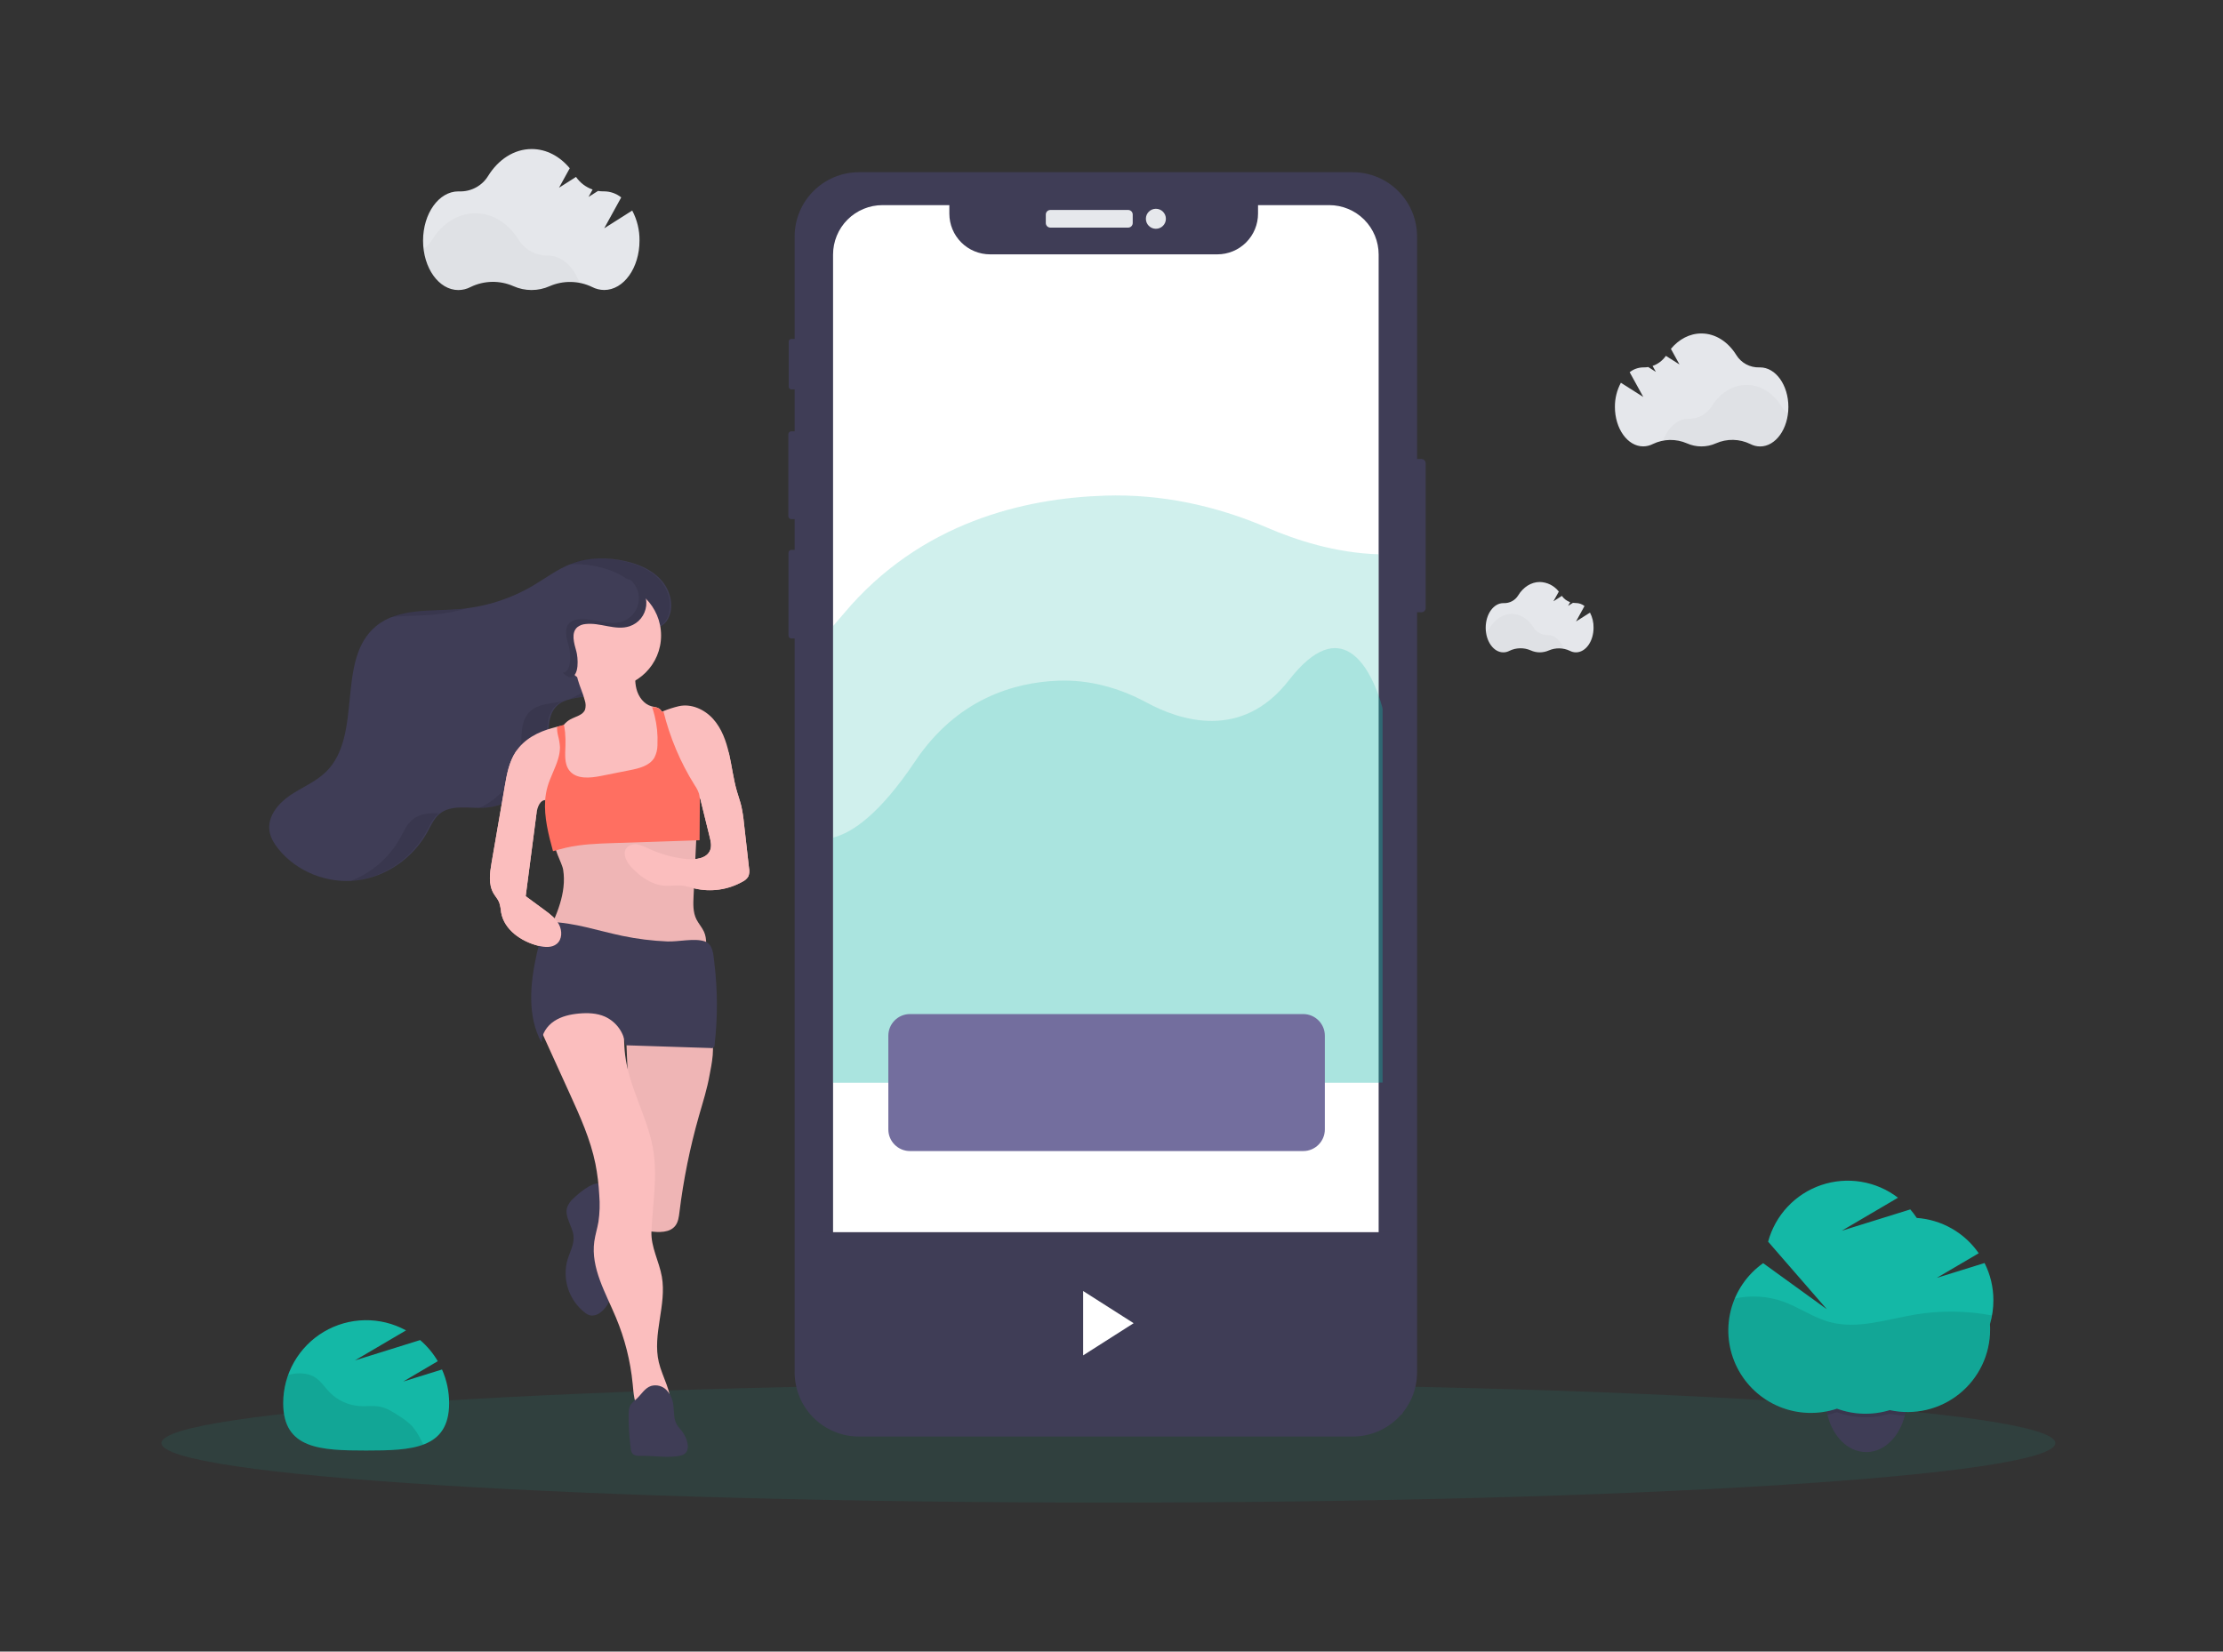<svg width="358" height="266" viewBox="0 0 358 266" fill="none" xmlns="http://www.w3.org/2000/svg">
<rect x="0" y="0" width="358" height="266" fill="#333333" stroke="none"/>
<g clip-path="url(#clip0_1267_34462)">
<path opacity="0.1" d="M178.5 242C262.723 242 331 237.711 331 232.419C331 227.128 262.723 222.838 178.5 222.838C94.277 222.838 26 227.128 26 232.419C26 237.711 94.277 242 178.5 242Z" fill="#14B8A6"/>
<path d="M307.079 225.323C307.081 226.081 307.003 226.836 306.847 227.576C306.818 227.716 306.786 227.867 306.754 227.986C305.929 231.293 303.602 233.711 300.825 233.865C300.732 233.865 300.639 233.865 300.535 233.865C297.598 233.865 295.115 231.333 294.295 227.846C294.272 227.754 294.252 227.661 294.231 227.556C294.075 226.815 293.997 226.06 293.999 225.303C293.999 220.579 296.924 216.753 300.535 216.753C304.145 216.753 307.079 220.606 307.079 225.323Z" fill="#3F3D56"/>
<path opacity="0.1" d="M307.079 225.324C307.082 226.081 307.004 226.836 306.847 227.577C306.818 227.716 306.786 227.867 306.754 227.986C306.655 227.986 306.559 227.986 306.464 227.986C305.744 227.947 305.029 227.85 304.326 227.696C303.702 227.888 303.065 228.034 302.42 228.131C301.925 228.206 301.427 228.252 300.927 228.27H300.422C299.823 228.271 299.225 228.231 298.632 228.151C297.673 228.023 296.731 227.79 295.823 227.455C295.326 227.62 294.82 227.756 294.307 227.861C294.284 227.768 294.264 227.675 294.243 227.571C294.087 226.83 294.009 226.075 294.011 225.318C294.011 220.594 296.936 216.768 300.547 216.768C304.157 216.768 307.079 220.606 307.079 225.324Z" fill="black"/>
<path d="M321.022 209.399C321.024 207.321 320.537 205.272 319.599 203.418L311.913 205.808L318.66 201.842C317.529 200.207 316.045 198.848 314.317 197.863C312.59 196.879 310.663 196.295 308.68 196.154C308.363 195.676 308.017 195.218 307.643 194.784L296.605 198.218L305.659 192.9C303.927 191.572 301.894 190.691 299.74 190.335C297.587 189.979 295.379 190.159 293.311 190.858C291.243 191.558 289.38 192.756 287.886 194.347C286.392 195.937 285.313 197.871 284.744 199.978L294.199 210.859L283.943 203.441C281.342 205.282 279.49 207.996 278.724 211.088C277.958 214.18 278.33 217.444 279.772 220.285C281.213 223.126 283.628 225.354 286.576 226.564C289.524 227.773 292.809 227.883 295.832 226.874C298.566 227.876 301.552 227.957 304.337 227.106C306.278 227.535 308.291 227.524 310.228 227.072C312.164 226.62 313.974 225.74 315.524 224.496C317.075 223.252 318.326 221.676 319.186 219.884C320.046 218.092 320.493 216.13 320.493 214.143C320.493 213.853 320.493 213.562 320.464 213.272C320.841 212.016 321.029 210.71 321.022 209.399Z" fill="#14B8A6"/>
<path opacity="0.1" d="M320.793 211.864C316.734 211.093 312.571 211.04 308.494 211.707C303.878 212.47 299.161 214.149 294.647 212.92C291.998 212.2 289.709 210.534 287.121 209.611C284.624 208.738 281.934 208.576 279.351 209.143C278.365 211.497 278.079 214.085 278.526 216.597C278.973 219.109 280.134 221.439 281.871 223.309C283.608 225.179 285.847 226.51 288.32 227.142C290.793 227.774 293.396 227.681 295.818 226.874C298.552 227.875 301.538 227.957 304.323 227.106C306.264 227.535 308.277 227.524 310.213 227.072C312.15 226.62 313.96 225.74 315.51 224.495C317.061 223.251 318.312 221.675 319.172 219.884C320.032 218.092 320.479 216.13 320.479 214.143C320.479 213.852 320.479 213.562 320.45 213.272C320.59 212.809 320.705 212.339 320.793 211.864Z" fill="black"/>
<path d="M228.927 73.928H227.262C226.895 73.928 226.597 74.226 226.597 74.593V97.947C226.597 98.314 226.895 98.612 227.262 98.612H228.927C229.294 98.612 229.592 98.314 229.592 97.947V74.593C229.592 74.226 229.294 73.928 228.927 73.928Z" fill="#3F3D56"/>
<path d="M128.262 54.589H127.452C127.211 54.589 127.016 54.784 127.016 55.025V62.28C127.016 62.521 127.211 62.716 127.452 62.716H128.262C128.503 62.716 128.698 62.521 128.698 62.28V55.025C128.698 54.784 128.503 54.589 128.262 54.589Z" fill="#3F3D56"/>
<path d="M128.358 69.469H127.446C127.175 69.469 126.955 69.688 126.955 69.959V83.123C126.955 83.394 127.175 83.614 127.446 83.614H128.358C128.629 83.614 128.849 83.394 128.849 83.123V69.959C128.849 69.688 128.629 69.469 128.358 69.469Z" fill="#3F3D56"/>
<path d="M128.32 88.561H127.452C127.193 88.561 126.984 88.77 126.984 89.028V102.36C126.984 102.618 127.193 102.827 127.452 102.827H128.32C128.578 102.827 128.788 102.618 128.788 102.36V89.028C128.788 88.77 128.578 88.561 128.32 88.561Z" fill="#3F3D56"/>
<path d="M217.845 27.736H138.336C132.61 27.736 127.969 32.376 127.969 38.098V221.003C127.969 226.726 132.61 231.365 138.336 231.365H217.845C223.571 231.365 228.212 226.726 228.212 221.003V38.098C228.212 32.376 223.571 27.736 217.845 27.736Z" fill="#3F3D56"/>
<path d="M181.681 33.816H169.158C168.751 33.816 168.42 34.146 168.42 34.553V35.921C168.42 36.328 168.751 36.658 169.158 36.658H181.681C182.088 36.658 182.418 36.328 182.418 35.921V34.553C182.418 34.146 182.088 33.816 181.681 33.816Z" fill="#E6E8EC"/>
<path d="M186.148 36.847C187.039 36.847 187.76 36.126 187.76 35.236C187.76 34.346 187.039 33.624 186.148 33.624C185.258 33.624 184.536 34.346 184.536 35.236C184.536 36.126 185.258 36.847 186.148 36.847Z" fill="#E6E8EC"/>
<path d="M222.022 40.996V218.097C222.021 220.207 221.182 222.231 219.689 223.722C218.196 225.214 216.171 226.052 214.06 226.052H142.121C140.01 226.052 137.985 225.214 136.492 223.722C134.999 222.231 134.159 220.207 134.159 218.097V40.996C134.159 39.951 134.365 38.916 134.765 37.951C135.165 36.985 135.751 36.108 136.491 35.369C137.23 34.63 138.108 34.044 139.074 33.644C140.04 33.244 141.075 33.038 142.121 33.038H152.886V34.42C152.889 36.156 153.581 37.82 154.81 39.047C156.039 40.274 157.705 40.963 159.442 40.964H196.042C196.903 40.964 197.755 40.795 198.551 40.465C199.346 40.136 200.069 39.653 200.678 39.045C201.286 38.436 201.769 37.714 202.099 36.919C202.428 36.124 202.598 35.272 202.598 34.411V33.038H214.074C216.184 33.042 218.205 33.882 219.695 35.374C221.185 36.866 222.022 38.888 222.022 40.996Z" fill="white"/>
<path opacity="0.2" d="M222.652 114.127V174.35H222.022V174.411H134.159V100.836C134.722 100.193 135.293 99.526 135.872 98.835C148.212 84.107 164.984 80.231 177.965 79.825C186.86 79.534 195.714 81.372 204.166 85.022C208.631 86.949 215.039 89.063 222.022 89.272V112.04C222.449 113.256 222.652 114.127 222.652 114.127Z" fill="#14B8A6"/>
<path opacity="0.2" d="M222.652 114.127V174.35H134.159V134.9C137.31 134.108 141.711 131.059 147.358 122.637C154.112 112.559 163.288 109.909 170.39 109.63C175.255 109.438 180.1 110.687 184.725 113.186C189.927 115.994 199.954 119.379 207.574 109.552C215.997 98.684 220.477 107.647 222.022 112.04C222.449 113.256 222.652 114.127 222.652 114.127Z" fill="#14B8A6"/>
<path d="M209.872 163.321H146.548C144.623 163.321 143.062 164.881 143.062 166.805V181.902C143.062 183.826 144.623 185.386 146.548 185.386H209.872C211.797 185.386 213.357 183.826 213.357 181.902V166.805C213.357 164.881 211.797 163.321 209.872 163.321Z" fill="#736E9E"/>
<path d="M64.941 222.504L70.501 219.227C69.749 217.943 68.788 216.794 67.657 215.827L57.168 219.099L65.388 214.268C63.353 213.154 61.063 212.588 58.743 212.627C56.423 212.667 54.154 213.309 52.158 214.491C50.161 215.673 48.508 217.354 47.359 219.369C46.211 221.384 45.607 223.664 45.607 225.983C45.607 233.36 51.588 233.615 58.969 233.615C66.35 233.615 72.331 233.36 72.331 225.983C72.333 224.116 71.942 222.27 71.183 220.565L64.941 222.504Z" fill="#14B8A6"/>
<path opacity="0.1" d="M66.356 229.678C65.764 229.085 65.103 228.565 64.387 228.131C63.376 227.46 62.333 226.778 61.142 226.548C60.096 226.348 59.019 226.516 57.947 226.458C56.097 226.345 54.357 225.547 53.064 224.22C52.306 223.436 51.707 222.478 50.795 221.871C49.81 221.227 48.562 221.087 47.394 221.247C47.055 221.298 46.72 221.367 46.389 221.453C45.864 222.907 45.597 224.44 45.599 225.985C45.599 233.362 51.58 233.618 58.961 233.618C62.542 233.618 65.793 233.557 68.192 232.651L67.791 231.902C67.409 231.103 66.927 230.356 66.356 229.678Z" fill="black"/>
<path d="M92.298 193.059C91.874 193.432 91.546 193.902 91.345 194.43C90.849 195.98 92.237 197.501 92.371 199.124C92.475 200.413 91.79 201.615 91.401 202.852C90.961 204.388 90.99 206.021 91.482 207.541C91.975 209.061 92.909 210.4 94.166 211.388C94.434 211.615 94.749 211.778 95.09 211.864C95.37 211.898 95.655 211.874 95.926 211.794C96.197 211.714 96.45 211.58 96.667 211.399C97.341 210.909 97.856 210.23 98.145 209.448C98.386 208.68 98.517 207.881 98.532 207.076L98.738 203.97C98.953 200.727 99.148 197.382 98.358 194.197C98.099 193.152 97.62 190.751 96.411 190.606C95.203 190.461 93.1 192.275 92.298 193.059Z" fill="#3F3D56"/>
<path d="M112.562 179.715C111.111 184.808 110.059 190.006 109.416 195.262C109.323 196.003 109.227 196.781 108.78 197.379C107.888 198.578 106.102 198.503 104.62 198.308C104.265 198.289 103.918 198.19 103.607 198.018C103.049 197.64 102.927 196.885 102.86 196.215C101.845 186.328 101.167 176.415 100.827 166.476C100.812 166.096 113.227 166.061 114.29 167.057C115.353 168.053 114.528 171.778 114.29 173.046C113.901 175.305 113.198 177.506 112.562 179.715Z" fill="#FBBEBE"/>
<path opacity="0.05" d="M112.562 179.715C111.111 184.808 110.059 190.006 109.416 195.262C109.323 196.003 109.227 196.781 108.78 197.379C107.888 198.578 106.102 198.503 104.62 198.308C104.265 198.289 103.918 198.19 103.607 198.018C103.049 197.64 102.927 196.885 102.86 196.215C101.845 186.328 101.167 176.415 100.827 166.476C100.812 166.096 113.227 166.061 114.29 167.057C115.353 168.053 114.528 171.778 114.29 173.046C113.901 175.305 113.198 177.506 112.562 179.715Z" fill="black"/>
<path d="M86.71 165.062L91.738 176.115C93.411 179.791 95.096 183.507 95.894 187.464C96.215 189.117 96.42 190.791 96.507 192.472C96.629 193.914 96.584 195.364 96.374 196.795C96.191 197.858 95.854 198.892 95.706 199.96C95.125 204.219 97.538 208.226 99.191 212.189C100.619 215.592 101.528 219.191 101.887 222.864C102.038 224.429 102.122 226.09 103.017 227.382C104.652 226.891 106.25 226.467 107.955 226.659C108.26 224.159 106.68 221.857 106.099 219.4C105.033 214.9 107.388 210.171 106.587 205.616C106.151 203.148 104.8 200.825 104.911 198.323C105.117 193.759 105.974 189.148 105.102 184.677C104.121 179.622 101.297 175.026 100.673 169.917C100.193 165.991 100.963 161.651 98.776 158.353C93.998 158.071 89.056 160.89 86.71 165.062Z" fill="#FBBEBE"/>
<path d="M103.235 234.475C102.732 234.492 102.145 234.475 101.834 234.077C101.683 233.846 101.596 233.578 101.582 233.302C101.344 231.552 101.227 229.787 101.233 228.021C101.233 227.376 101.262 226.691 101.622 226.16C101.887 225.836 102.188 225.543 102.52 225.289C103.29 224.577 103.85 223.547 104.844 223.219C105.279 223.092 105.74 223.086 106.179 223.201C106.617 223.316 107.016 223.548 107.333 223.872C107.96 224.54 108.348 225.396 108.437 226.308C108.582 227.388 108.46 228.564 109.032 229.501C109.259 229.864 109.576 230.161 109.831 230.503C110.703 231.664 111.484 233.938 109.686 234.408C107.78 234.904 105.213 234.411 103.235 234.475Z" fill="#3F3D56"/>
<path d="M107.595 99.651C108.611 97.689 108.004 95.163 106.552 93.496C105.099 91.83 102.976 90.901 100.809 90.398C97.904 89.719 94.79 89.725 92.011 90.793C89.794 91.644 87.886 93.116 85.841 94.318C82.227 96.444 78.182 97.734 74.004 98.092C69.356 98.484 64.165 97.874 60.572 100.833C53.99 106.25 58.574 118.459 52.439 124.37C50.783 125.964 48.573 126.826 46.676 128.124C44.779 129.422 43.083 131.497 43.388 133.774C43.533 134.868 44.131 135.855 44.823 136.718C47.791 140.425 52.776 142.367 57.49 141.79C62.205 141.212 66.521 138.187 68.819 134.023C69.4 132.981 69.871 131.84 70.785 131.082C72.618 129.57 75.308 130.182 77.684 130.11C82.968 129.947 87.767 125.421 88.229 120.154C88.426 117.904 88.043 115.285 89.661 113.706C90.965 112.429 93.004 112.44 94.787 112.048C98.064 111.331 100.449 108.962 101.945 106.07C102.63 104.741 102.561 103.254 103.577 102.151C104.661 100.937 106.627 101.515 107.595 99.651Z" fill="#3F3D56"/>
<g opacity="0.1">
<path d="M69.673 99.012C71.6 98.848 73.505 98.485 75.358 97.929C74.835 98.002 74.312 98.063 73.786 98.106C70.144 98.411 66.158 98.106 62.876 99.387C65.113 99.157 67.457 99.198 69.673 99.012Z" fill="black"/>
<path d="M66.431 132.003C65.516 132.758 65.034 133.901 64.465 134.944C62.705 138.115 59.886 140.568 56.5 141.874C56.758 141.856 57.017 141.833 57.276 141.801C61.99 141.221 66.306 138.201 68.604 134.038C69.185 132.996 69.653 131.852 70.571 131.097L70.728 130.975C69.133 130.937 67.605 131.033 66.431 132.003Z" fill="black"/>
<path d="M106.334 93.513C104.882 91.847 102.744 90.921 100.591 90.416C97.687 89.736 94.573 89.745 91.79 90.813L91.604 90.889C93.241 90.796 94.883 90.942 96.478 91.322C98.631 91.827 100.771 92.753 102.221 94.422C103.67 96.092 104.28 98.615 103.264 100.577C102.296 102.441 100.33 101.86 99.223 103.065C98.207 104.166 98.276 105.655 97.591 106.985C96.304 109.473 94.355 111.569 91.752 112.565C92.661 112.35 93.637 112.254 94.544 112.057C97.82 111.337 100.205 108.971 101.701 106.079C102.389 104.749 102.32 103.26 103.333 102.16C104.443 100.955 106.41 101.532 107.374 99.671C108.391 97.715 107.784 95.189 106.334 93.513Z" fill="black"/>
<path d="M90.434 112.966C88.65 113.355 86.611 113.346 85.307 114.621C83.689 116.203 84.072 118.822 83.875 121.072C83.529 125.006 80.761 128.527 77.179 130.127H77.444C82.727 129.965 87.523 125.435 87.985 120.172C88.185 117.919 87.802 115.3 89.42 113.721C89.791 113.367 90.227 113.089 90.704 112.902L90.434 112.966Z" fill="black"/>
</g>
<path d="M107.682 126.074C107.441 126.501 106.944 126.699 106.482 126.87C101.701 128.629 96.67 130.421 91.627 129.68C91.438 128.888 91.252 128.092 91.066 127.299C90.797 126.15 90.526 125 90.253 123.85C90.125 123.302 89.995 122.747 89.89 122.19C89.71 121.31 89.652 120.409 89.719 119.513C89.749 119.188 89.808 118.867 89.893 118.552C90.042 117.979 90.292 117.437 90.631 116.952C90.689 116.874 90.75 116.795 90.814 116.72C91.101 116.374 91.45 116.083 91.842 115.863C92.699 115.393 93.875 115.193 94.221 114.281C94.355 113.804 94.342 113.299 94.183 112.829C93.893 111.668 93.367 110.576 93.042 109.427C92.629 107.975 93.251 108.065 94.654 107.714C97.181 107.078 99.824 106.622 102.418 107.133C102.296 108.414 102.177 109.726 102.5 110.974C102.822 112.223 103.685 113.407 104.925 113.753C105.108 113.805 105.303 113.837 105.506 113.88C105.775 113.924 106.031 114.029 106.253 114.188C106.405 114.314 106.527 114.474 106.607 114.656C106.733 114.962 106.816 115.284 106.854 115.614C107.309 118.66 107.637 121.721 107.839 124.797V124.913C107.898 125.307 107.844 125.71 107.682 126.074Z" fill="#FBBEBE"/>
<path d="M83.067 121.072C81.981 122.724 81.615 124.733 81.283 126.684L79.174 138.907C78.884 140.579 78.626 142.417 79.482 143.883C79.773 144.38 80.18 144.809 80.392 145.335C80.552 145.864 80.657 146.407 80.705 146.958C81.199 149.759 83.956 151.649 86.721 152.329C87.72 152.576 88.888 152.671 89.675 152.007C90.547 151.284 90.547 149.907 90.032 148.915C89.518 147.922 88.58 147.219 87.671 146.554L84.659 144.336L86.401 130.981C86.529 130.011 86.983 128.754 87.964 128.861C88.859 128.957 89.547 130.261 90.343 129.84C90.593 129.671 90.768 129.414 90.834 129.12C91.183 128.025 91.087 126.847 90.988 125.7L90.628 121.56C90.509 120.215 90.855 119.208 91.017 117.945C91.206 116.473 90.224 116.92 89.013 117.237C86.686 117.852 84.412 119.022 83.067 121.072Z" fill="#FBBEBE"/>
<path d="M120.524 141.145C120.302 141.518 119.975 141.815 119.583 141.999C117.231 143.324 114.465 143.713 111.839 143.088C111.233 142.91 110.618 142.766 109.997 142.658C109.003 142.536 107.993 142.733 106.99 142.658C104.957 142.504 103.171 141.235 101.762 139.755C100.914 138.884 100.144 137.458 100.934 136.523C101.155 136.298 101.429 136.132 101.731 136.04C102.033 135.949 102.354 135.935 102.662 136.001C103.277 136.138 103.871 136.358 104.426 136.657C106.37 137.558 108.449 138.131 110.581 138.352C112.033 138.503 113.881 138.257 114.383 136.878C114.627 136.207 114.456 135.464 114.284 134.77C113.816 132.869 113.347 130.967 112.878 129.065C112.846 128.899 112.787 128.739 112.704 128.592C112.68 128.552 112.652 128.515 112.62 128.481C112.435 128.327 112.211 128.226 111.972 128.191C110.889 127.924 109.805 127.491 109.03 126.693C108.521 126.126 108.116 125.474 107.833 124.768C107.752 124.591 107.676 124.411 107.598 124.231C107.002 122.843 106.375 121.42 105.89 119.963C105.551 118.978 105.301 117.964 105.143 116.935C105.015 116.043 104.946 115.634 105.434 115.239C105.564 115.141 105.703 115.053 105.849 114.978C106.073 114.859 106.325 114.74 106.593 114.627L106.851 114.519C107.646 114.202 108.462 113.942 109.294 113.741C111.31 113.274 113.462 114.249 114.845 115.791C116.228 117.333 116.945 119.35 117.404 121.368C117.863 123.386 118.098 125.453 118.673 127.439C118.897 128.217 119.176 128.983 119.368 129.762C119.573 130.687 119.72 131.625 119.806 132.569C120.079 134.975 120.351 137.381 120.623 139.787C120.723 140.239 120.688 140.712 120.524 141.145Z" fill="#FBBEBE"/>
<path d="M90.698 140.1C91.279 143.805 89.609 147.448 87.994 150.842C88.909 151.51 90.027 151.841 91.119 152.128C98.429 154.049 106.029 154.621 113.544 153.815C113.724 152.561 113.893 151.231 113.378 150.076C113.059 149.359 112.507 148.775 112.155 148.072C111.575 146.911 111.633 145.561 111.697 144.272L112.216 133.289C108.612 131.628 104.432 133.184 100.467 133.408C98.413 133.524 96.333 133.274 94.309 133.637C93.257 133.826 89.951 134.346 89.455 135.429C88.958 136.512 90.521 138.921 90.698 140.1Z" fill="#FBBEBE"/>
<path opacity="0.05" d="M90.698 140.1C91.279 143.805 89.609 147.448 87.994 150.842C88.909 151.51 90.027 151.841 91.119 152.128C98.429 154.049 106.029 154.621 113.544 153.815C113.724 152.561 113.893 151.231 113.378 150.076C113.059 149.359 112.507 148.775 112.155 148.072C111.575 146.911 111.633 145.561 111.697 144.272L112.216 133.289C108.612 131.628 104.432 133.184 100.467 133.408C98.413 133.524 96.333 133.274 94.309 133.637C93.257 133.826 89.951 134.346 89.455 135.429C88.958 136.512 90.521 138.921 90.698 140.1Z" fill="black"/>
<path d="M100.249 150.732C96.342 149.919 92.502 148.575 88.513 148.482C88.313 148.462 88.111 148.5 87.932 148.592C87.738 148.753 87.608 148.979 87.566 149.228C87.154 150.651 86.785 152.084 86.46 153.528C85.379 158.327 84.847 163.628 87.224 167.937C87.2 166.538 88.081 165.228 89.257 164.453C90.433 163.678 91.842 163.364 93.237 163.236C94.631 163.109 96.121 163.161 97.419 163.733C98.327 164.145 99.11 164.789 99.689 165.599C100.269 166.409 100.625 167.358 100.722 168.349L114.447 168.793C114.527 168.817 114.612 168.82 114.694 168.802C114.776 168.785 114.852 168.747 114.916 168.692C114.979 168.638 115.028 168.568 115.058 168.49C115.087 168.412 115.097 168.328 115.086 168.245C115.592 163.844 115.574 159.399 115.031 155.003C114.88 153.775 114.86 152.07 113.477 151.609C111.827 151.057 109.219 151.702 107.455 151.626C105.033 151.524 102.623 151.225 100.249 150.732Z" fill="#3F3D56"/>
<path d="M112.707 129.224L112.664 135.321L98.779 135.783C96.231 135.87 93.664 135.957 91.18 136.523C90.466 136.686 89.76 136.889 89.057 137.089C88.325 134.41 87.604 131.602 87.796 128.87C87.849 128.133 87.978 127.404 88.179 126.693C88.621 125.16 89.449 123.714 89.89 122.198C90.068 121.608 90.166 120.997 90.181 120.381C90.148 119.766 90.05 119.156 89.89 118.561C89.763 118.073 89.702 117.57 89.71 117.065L90.811 116.726C90.843 116.856 90.869 116.984 90.892 117.118C90.939 117.393 90.977 117.675 91.003 117.957C91.065 118.655 91.085 119.356 91.061 120.056C91.023 121.455 90.834 123.014 91.709 124.12C92.844 125.54 95.029 125.319 96.812 124.965L101.483 124.033C102.959 123.743 104.606 123.331 105.376 122.039C105.704 121.411 105.877 120.714 105.881 120.006V119.867C105.951 118.325 105.797 116.781 105.425 115.283C105.312 114.812 105.172 114.348 105.015 113.892H105.483C105.752 113.935 106.008 114.041 106.23 114.2C106.383 114.326 106.504 114.486 106.584 114.667L106.843 114.56C107.873 118.771 109.572 122.789 111.874 126.463C112.17 126.884 112.404 127.344 112.571 127.831C112.64 128.095 112.679 128.365 112.687 128.638C112.71 128.809 112.707 129.015 112.707 129.224Z" fill="#FF6F61"/>
<path d="M98.038 110.771C102.69 110.771 106.462 107.001 106.462 102.351C106.462 97.701 102.69 93.932 98.038 93.932C93.386 93.932 89.614 97.701 89.614 102.351C89.614 107.001 93.386 110.771 98.038 110.771Z" fill="#FBBEBE"/>
<path d="M83.067 121.072C81.981 122.724 81.615 124.733 81.283 126.684L79.174 138.907C78.884 140.579 78.626 142.417 79.482 143.883C79.773 144.38 80.18 144.809 80.392 145.335C80.552 145.864 80.657 146.407 80.705 146.958C81.199 149.759 83.956 151.649 86.721 152.329C87.72 152.576 88.888 152.671 89.675 152.007C90.547 151.284 90.547 149.907 90.032 148.915C89.518 147.922 88.58 147.219 87.671 146.554L84.659 144.336L86.401 130.981C86.518 130.02 84.412 119.022 83.067 121.072Z" fill="#FBBEBE"/>
<path d="M117.407 121.385C117.866 123.403 118.101 125.47 118.676 127.456C118.9 128.237 119.179 129.001 119.371 129.779C119.576 130.703 119.723 131.64 119.809 132.583L120.625 139.801C120.719 140.247 120.684 140.71 120.524 141.136C120.302 141.508 119.974 141.805 119.583 141.99C117.23 143.312 114.465 143.701 111.839 143.079C111.234 142.898 110.619 142.755 109.997 142.649C109.003 142.524 107.993 142.725 106.99 142.649C104.957 142.495 103.171 141.229 101.762 139.76C100.914 138.889 100.144 137.461 100.934 136.526C101.155 136.3 101.429 136.134 101.731 136.043C102.033 135.952 102.354 135.938 102.662 136.003C103.278 136.141 103.871 136.363 104.426 136.662C106.37 137.561 108.45 138.133 110.581 138.355C112.033 138.509 113.881 138.262 114.383 136.88C114.627 136.21 114.456 135.466 114.284 134.772L112.878 129.067C112.82 128.87 116.948 119.37 117.407 121.385Z" fill="#FBBEBE"/>
<path d="M92.824 104.944C92.45 103.6 91.924 101.919 92.978 101.007C93.357 100.715 93.814 100.54 94.291 100.505C96.659 100.215 99.107 101.608 101.373 100.865C102.096 100.629 102.734 100.189 103.212 99.598C103.69 99.007 103.987 98.29 104.067 97.535C104.146 96.779 104.005 96.016 103.661 95.339C103.316 94.662 102.783 94.098 102.125 93.717C101.135 93.136 99.953 93.023 98.811 92.922C95.805 92.646 92.67 92.39 89.858 93.502C87.047 94.614 84.676 97.477 85.257 100.441C85.527 101.855 86.402 103.072 87.291 104.198C87.973 105.054 90.712 109.134 91.813 109.076C93.365 108.988 93.068 105.818 92.824 104.944Z" fill="#3F3D56"/>
<path opacity="0.1" d="M102.125 93.717C101.957 93.62 101.783 93.536 101.602 93.464C102.112 93.927 102.492 94.515 102.703 95.171C102.914 95.826 102.95 96.525 102.805 97.198C102.661 97.871 102.343 98.495 101.882 99.006C101.421 99.518 100.834 99.9 100.179 100.113C97.913 100.856 95.465 99.463 93.097 99.753C92.62 99.788 92.163 99.963 91.784 100.255C90.73 101.167 91.256 102.848 91.63 104.192C91.874 105.063 92.171 108.236 90.625 108.323H90.599C91.078 108.791 91.511 109.096 91.819 109.078C93.364 108.991 93.068 105.821 92.824 104.947C92.449 103.603 91.924 101.922 92.978 101.01C93.357 100.718 93.814 100.543 94.291 100.508C96.659 100.217 99.107 101.611 101.373 100.868C102.096 100.632 102.734 100.192 103.212 99.601C103.69 99.01 103.987 98.293 104.067 97.537C104.146 96.782 104.005 96.019 103.661 95.342C103.316 94.664 102.783 94.101 102.125 93.72V93.717Z" fill="black"/>
<path d="M225.848 198.451H131.152V227.774H225.848V198.451Z" fill="#3F3D56"/>
<path d="M174.433 207.927V218.292L182.566 213.109L174.433 207.927Z" fill="white"/>
<path d="M101.814 33.909L97.306 36.766L100.043 31.793C99.267 31.174 98.307 30.831 97.315 30.82H97.242C96.929 30.825 96.616 30.801 96.307 30.75L94.779 31.717L95.436 30.527C94.352 30.15 93.416 29.438 92.763 28.494L90.027 30.236L91.755 27.098C90.155 25.179 87.999 24.003 85.629 24.003C82.785 24.003 80.252 25.693 78.617 28.326C78.133 29.117 77.448 29.765 76.632 30.203C75.815 30.642 74.896 30.856 73.969 30.823H73.816C70.675 30.823 68.131 34.379 68.131 38.769C68.131 43.159 70.675 46.715 73.816 46.715C74.506 46.712 75.186 46.542 75.796 46.219C76.865 45.699 78.033 45.418 79.221 45.395C80.409 45.372 81.587 45.608 82.675 46.085C83.595 46.497 84.592 46.71 85.6 46.71C86.608 46.71 87.605 46.497 88.525 46.085C89.605 45.617 90.773 45.387 91.95 45.41C93.127 45.433 94.285 45.709 95.346 46.219C95.95 46.535 96.621 46.701 97.303 46.704C100.443 46.704 102.988 43.144 102.988 38.758C103.01 37.069 102.606 35.401 101.814 33.909Z" fill="#E5E7EB"/>
<path opacity="0.03" d="M93.315 45.537C91.677 45.226 89.985 45.41 88.452 46.065C87.532 46.475 86.535 46.688 85.527 46.688C84.519 46.688 83.522 46.475 82.602 46.065C81.514 45.588 80.335 45.353 79.148 45.377C77.96 45.401 76.792 45.682 75.724 46.201C75.113 46.523 74.433 46.692 73.743 46.695C70.954 46.695 68.633 43.888 68.151 40.183C68.707 39.776 69.18 39.266 69.545 38.682C71.18 36.046 73.713 34.356 76.557 34.356C79.401 34.356 81.902 36.025 83.529 38.633C84.018 39.417 84.702 40.061 85.513 40.504C86.325 40.947 87.237 41.174 88.162 41.161H88.234C90.457 41.161 92.379 42.941 93.315 45.537Z" fill="black"/>
<path d="M256.057 98.664L253.809 100.09L255.174 97.607C254.787 97.299 254.309 97.129 253.815 97.123H253.777C253.621 97.125 253.466 97.114 253.312 97.091L252.536 97.578L252.865 96.983C252.325 96.796 251.858 96.442 251.531 95.973L250.166 96.844L251.038 95.279C250.675 94.811 250.212 94.43 249.684 94.162C249.155 93.895 248.574 93.749 247.982 93.734C246.564 93.734 245.301 94.576 244.496 95.891C244.254 96.286 243.911 96.61 243.503 96.829C243.095 97.047 242.635 97.154 242.172 97.137H242.097C240.531 97.137 239.262 98.914 239.262 101.1C239.262 103.286 240.531 105.066 242.097 105.066C242.441 105.064 242.78 104.98 243.084 104.819C243.617 104.56 244.2 104.419 244.792 104.407C245.384 104.395 245.972 104.512 246.515 104.749C246.971 104.956 247.466 105.064 247.967 105.066C248.467 105.064 248.962 104.959 249.42 104.758C249.958 104.525 250.541 104.41 251.127 104.421C251.714 104.432 252.292 104.569 252.821 104.822C253.122 104.981 253.457 105.064 253.797 105.066C255.363 105.066 256.632 103.289 256.632 101.1C256.649 100.253 256.451 99.415 256.057 98.664Z" fill="#E5E7EB"/>
<path opacity="0.03" d="M251.807 104.465C250.99 104.308 250.144 104.4 249.379 104.729C248.922 104.933 248.427 105.038 247.927 105.038C247.426 105.038 246.931 104.933 246.474 104.729C245.932 104.492 245.344 104.375 244.752 104.387C244.16 104.398 243.577 104.538 243.044 104.796C242.74 104.958 242.401 105.043 242.056 105.046C240.665 105.046 239.509 103.643 239.268 101.797C239.545 101.594 239.781 101.34 239.962 101.048C240.778 99.733 242.042 98.891 243.448 98.891C244.853 98.891 246.114 99.724 246.933 101.022C247.177 101.416 247.52 101.741 247.927 101.963C248.335 102.186 248.793 102.298 249.257 102.29H249.292C250.381 102.282 251.343 103.17 251.807 104.465Z" fill="black"/>
<path d="M261.033 61.644L264.644 63.935L262.448 59.949C263.069 59.454 263.838 59.18 264.632 59.171H264.69C264.941 59.174 265.192 59.156 265.439 59.115L266.665 59.891L266.14 58.938C267.006 58.634 267.755 58.066 268.28 57.312L270.473 58.7L269.088 56.186C270.369 54.647 272.097 53.706 273.997 53.706C276.277 53.706 278.305 55.059 279.615 57.17C280.002 57.802 280.55 58.32 281.203 58.671C281.855 59.022 282.589 59.195 283.33 59.171H283.452C285.967 59.171 288.007 62.022 288.007 65.537C288.007 69.053 285.973 71.904 283.452 71.904C282.899 71.902 282.355 71.765 281.866 71.507C281.009 71.089 280.071 70.863 279.118 70.845C278.165 70.826 277.219 71.015 276.347 71.399C275.61 71.728 274.811 71.899 274.004 71.899C273.197 71.899 272.399 71.728 271.661 71.399C270.797 71.024 269.861 70.839 268.918 70.857C267.975 70.875 267.048 71.096 266.198 71.504C265.712 71.756 265.173 71.89 264.626 71.893C262.111 71.893 260.071 69.042 260.071 65.526C260.062 64.172 260.393 62.837 261.033 61.644Z" fill="#E5E7EB"/>
<path opacity="0.03" d="M267.839 70.961C269.153 70.711 270.513 70.858 271.743 71.385C272.48 71.714 273.278 71.884 274.086 71.884C274.893 71.884 275.691 71.714 276.428 71.385C277.301 71.002 278.247 70.814 279.2 70.833C280.153 70.852 281.09 71.078 281.947 71.495C282.436 71.753 282.981 71.888 283.533 71.89C285.767 71.89 287.626 69.64 288.015 66.664C287.567 66.34 287.187 65.93 286.897 65.459C285.587 63.351 283.557 61.996 281.279 61.996C279.002 61.996 276.995 63.334 275.685 65.421C275.293 66.051 274.746 66.569 274.095 66.925C273.445 67.281 272.714 67.463 271.972 67.454H271.914C270.131 67.457 268.588 68.882 267.839 70.961Z" fill="black"/>
</g>
<defs>
<clipPath id="clip0_1267_34462">
<rect width="305" height="218" fill="white" transform="translate(26 24)"/>
</clipPath>
</defs>
</svg>
